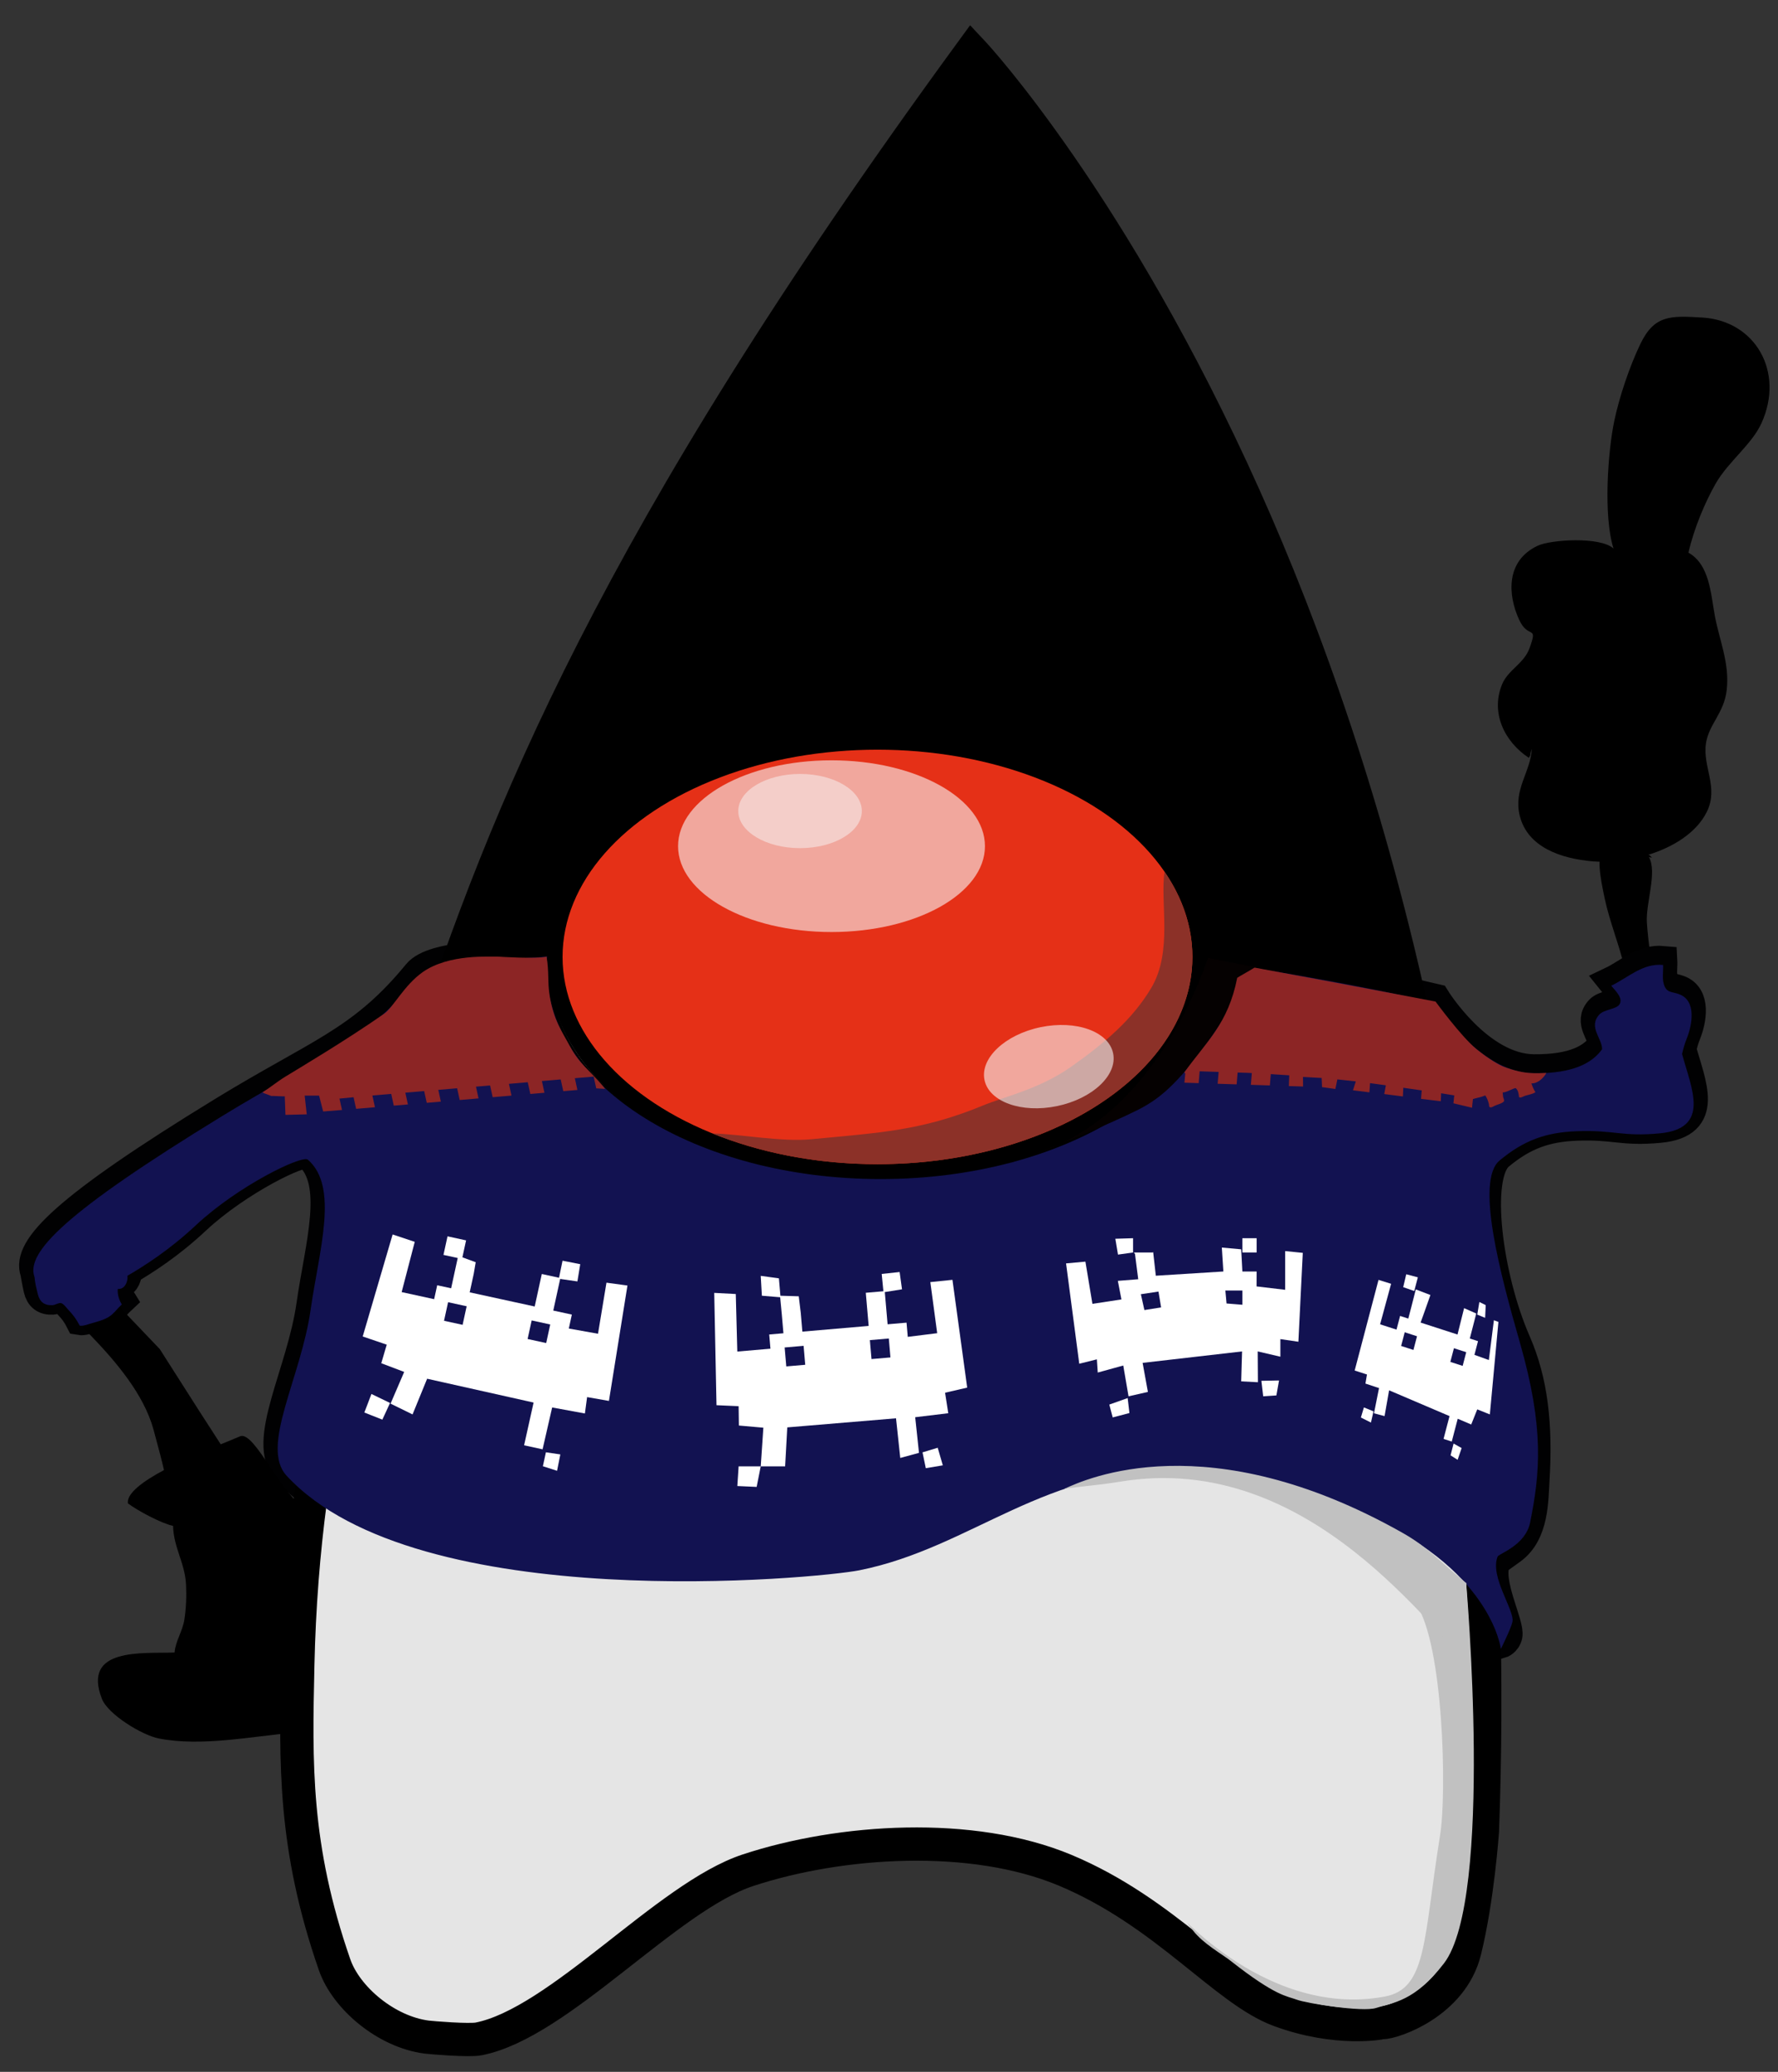 <?xml version="1.0" encoding="utf-8"?>
<!-- Generator: Adobe Illustrator 17.0.0, SVG Export Plug-In . SVG Version: 6.00 Build 0)  -->
<!DOCTYPE svg PUBLIC "-//W3C//DTD SVG 1.1//EN" "http://www.w3.org/Graphics/SVG/1.1/DTD/svg11.dtd">
<svg version="1.1" id="Layer_1" xmlns="http://www.w3.org/2000/svg" xmlns:xlink="http://www.w3.org/1999/xlink" x="0px" y="0px"
	 width="374.125px" height="435.897px" viewBox="0 0 374.125 435.897" enable-background="new 0 0 374.125 435.897"
	 xml:space="preserve">
<rect x="0" y="0" width="374.125" height="435.897" fill="#333333" stroke="none"/>
<path d="M346.54,194.191c-0.288-4.201,2.245-10.692,0.414-13.887c0.074,0.001,0.146-0.002,0.219-0.002
	c-2.088-0.682-4.217-1.261-6.469-1.505c-0.94-0.102-1.979-0.089-3.059,0.031c0.01,0.003,0.021,0.007,0.031,0.01
	c-1.975,0.52-0.895,6.107,0.01,10.321c1.031,4.801,2.973,9.458,4.121,14.338c1.229,5.22,2.921,20.268-2.274,23.391
	c-5.924,3.562-18.161,1.116-25.02,1.116c-3.028,0-14.004-0.581-13.456,4.887c0.43,4.289,10.395,4.757,13.451,5.066
	c6.737,0.68,13.768-1.682,20.664-1.683c3.268,0,13.359,1.674,15.449-1.632c1.351-2.137,0.281-11.572,0.003-13.726
	C349.478,212.024,347.155,203.153,346.54,194.191z"/>
<path fill="none" stroke="#010102" stroke-width="6" stroke-miterlimit="10" d="M353.937,220.746
	c0.248-1.078,0.528-2.088,0.978-3.216c1.162-2.913,2.108-7.99-1.594-9.359c-1.577-0.583-2.642-0.224-3.226-2.12
	c-0.375-1.215-0.085-2.763-0.156-4.035c-4.325-0.394-7.383,2.702-10.908,4.374c0.612,0.778,2.711,2.636,1.686,4
	c-0.728,0.969-3.206,0.99-4.181,2.057c-2.399,2.625,0.607,5.017,0.576,7.304c-2.021,2.802-5.881,5.129-14.359,5.058
	c-11.562-0.096-20.634-14.808-20.634-14.808s-18.588-4.51-46.695-8.614c0.041,0.616,0.075,1.233,0.075,1.855
	c0,24.203-31.426,43.823-70.191,43.823s-70.191-19.62-70.191-43.823c0-1.598-0.249-1.471,0.018-3.025
	c-4.825,0.706-16.276,0.2-23.012,2.165c-1.955,0.571-3.513,1.35-4.397,2.427c-0.26,0.317-0.519,0.629-0.777,0.935
	c-11.312,13.425-20.247,15.852-40.214,28.077C13.645,254.08,5.396,262.543,7.263,267.688c0,0,0.427,2.467,0.687,3.564
	c0.391,1.652,1.395,2.444,3.132,2.343c0.507-0.03,1.227-0.516,1.709-0.444c0.561,0.085,1.233,1.056,1.6,1.437
	c0.975,1.012,1.735,2.046,2.374,3.312c0.726,0.133,1.701-0.259,2.395-0.459c1.243-0.359,2.679-0.71,3.786-1.413
	c1.03-0.654,1.79-1.77,2.684-2.591c-0.593-0.957-0.944-2.138-0.853-3.251c1.355,0.111,2.043-1.261,2.057-2.435
	c0.001-0.117-0.016-0.227-0.032-0.336c3.51-2.04,8.858-5.43,14.422-10.641c8.855-8.294,22.349-14.838,23.557-13.789
	c6.59,5.722,2.35,19.111,0.59,31.522c-2.052,14.473-10.709,28.871-5.059,34.979c27.574,29.812,112.127,21.567,120.498,19.892
	c32.145-6.429,48.619-35.359,104.942-12.296c28.054,11.488,30.054,28.835,30.054,28.835s1.238-0.367,1.542-1.797
	c0.509-2.396-4.274-11.104-2.576-15.351c0.256-0.639-1.194,0.705,3.424-2.691c4.74-3.485,4.6-10.442,4.861-14.83
	c0.679-11.409-0.305-20.624-3.939-28.929c-5.976-13.659-8.708-34.889-3.586-39.157c5.122-4.268,9.75-5.923,16.247-6.168
	c7.973-0.301,9.477,1.203,17.451,0.451C360.037,236.427,355.895,227.998,353.937,220.746z"/>
<path fill="#E5E5E5" stroke="#000000" stroke-width="7" stroke-miterlimit="10" d="M261.853,104.54
	c-27.57-61.539-56.649-92.958-56.94-93.269l-0.448-0.478l-0.387,0.53C128.838,114.32,106.421,171.727,89.91,221.698l-1.246,3.769
	c-13.368,40.417-24.914,75.323-26.004,124.941c-0.451,20.557-0.875,38.137,7.741,62.948c2.441,7.029,10.884,14.136,19.382,15.23
	c1.082,0.139,8.923,0.779,10.929,0.386c16.967-3.326,39.638-29.883,56.671-35.491c19.536-6.432,47.139-8.198,66.737,0
	c21.123,8.836,33.599,25.223,45.09,29.475c12.19,4.51,21.6,2.595,21.625,2.595c2.316,0,14.67-4.114,17.383-15.107
	c2.723-11.035,3.699-25.084,3.71-25.242C316.623,256.092,287.289,161.314,261.853,104.54z"/>
<path fill="#D1D1D1" d="M142.708,239.164c0,0,47.16,13.783,71.194,10.038c24.398-3.802,39.576-9.651,51.589-18.103
	c12.098-8.512,19.782-21.316,19.782-24.197C285.273,204.022,146.8,208.631,142.708,239.164z"/>
<path d="M298.701,214.354c-10.062-45.355-23.66-82.118-36.322-109.813c-28.134-61.539-57.808-92.958-58.105-93.269l-0.457-0.478
	l-0.395,0.53c-68.655,92.098-94.209,147.742-110.895,194.214C142.29,196.342,225.866,198.147,298.701,214.354z"/>
<ellipse cx="185.982" cy="202.947" rx="70.607" ry="46.221"/>
<ellipse fill="#E53017" cx="184.638" cy="201.33" rx="66.264" ry="43.603"/>
<path fill="#8C3128" d="M225.406,224.422c-6.712,4.738-13.906,6.236-18.659,8.199c-12.808,5.29-21.75,5.693-36.046,7.068
	c-6.236,0.6-14.81-1.066-20.8-1.228c10.101,4.101,21.997,6.472,34.737,6.472c36.596,0,66.264-19.522,66.264-43.603
	c0-6.391-2.107-12.455-5.861-17.924c-0.982,6.466,1.8,16.747-2.814,24.478C238.325,214.423,232.615,219.334,225.406,224.422z"/>
<ellipse transform="matrix(0.979 -0.203 0.203 0.979 -41.033 49.642)" opacity="0.6" fill="#F9F7F7" cx="220.825" cy="224.308" rx="13.824" ry="8.482"/>
<ellipse opacity="0.6" fill="#F9F7F7" cx="174.965" cy="178.027" rx="32.288" ry="18.064"/>
<ellipse opacity="0.5" fill="#F9F7F7" cx="168.347" cy="170.637" rx="13.001" ry="7.806"/>
<path d="M94.509,197.919c0,0-5.707,15.361-11.77,17.861c-6.063,2.501-7.133,6.073-8.916,8.931c-0.543,0.871-0.988,2.306-1.322,3.951
	c-0.763,3.753-0.957,8.6-0.461,10.338c0.713,2.501,3.21,12.503,4.28,13.932c1.07,1.429,1.07,1.429,1.07,1.429"/>
<path fill="none" d="M29.481,312.902c0.591-3.903,7.263-6.742,10.489-7.783c2.097-0.677,7.133-1.231,8.274-2.931
	c0.751,3.802,6.958,9.062,9.628,11.941c2.263,2.441,4.502,4.345,6.5,6.989c-0.082-0.187-0.295-0.551-0.347-0.739
	c0.421,7.629-1.61,15.894-2.144,23.38c-0.239,3.357,0,6.815,0,10.183c0,4.076,1.196,8.514,0.886,12.289
	c-8.624,1.778-15.149,6.513-24.305,3.157c-6.518-2.39-12.484-5.026-18.575-8.364c-0.237,0.001-0.234,0.018,0.011,0.053
	c1.069-2.735-11.458-15.716-1.239-15.713c3.662,0.001,7.191,3.513,10.813,3.966c5.63,0.704,4.603-2.446,6.156-7.18
	c1.346-4.101,2.202-6.276,0.1-10.424c-1.196-2.36-1.922-3.787-1.927-6.481c-0.005-2.425,1.897-4.836,1.789-6.865
	c-0.129-2.42-3.799-5.593-6.109-6.095"/>
<path d="M83.691,221.408c0-0.154,0.007-0.305,0.009-0.459c-17.739,10.811-42.997,25.934-50.918,29.309
	c-12.633,5.383-10.265,3.66-17.979,9.304c-7.235,5.294-6.024,4.888-6.024,9.292s19.443,17.044,23.521,31.911
	c1.152,4.202,1.834,6.876,2.208,8.525c-4.369,2.334-7.83,4.848-7.605,6.968l-0.022,0.016c2.074,1.568,7.087,4.242,9.538,4.756
	c0.099,4.549,2.488,7.77,2.722,12.312c0.126,2.441,0.024,4.993-0.335,7.358c-0.384,2.528-1.89,4.584-2.071,6.975
	c-6.809,0.234-19.48-1.099-15.3,9.722c1.271,3.291,8.432,7.67,12.01,8.369c8.997,1.757,19.48-0.461,28.358-1.213
	c-0.012-3.93,0.221-7.234,0.789-11.173c0.544-3.775,0-7.227,0-11.173c0-8.312,1.436-15.867,2.005-24.209
	c0.16-0.06,0.319-0.065,0.479-0.014c-5.73-2.757-11.503-17.177-14.596-15.783c-0.794,0.358-2.241,0.937-4.033,1.669l-4.476-6.935
	l-8.354-13.104l-7.492-7.851c0,0-4.775-5.279-3.549-8.604c1.226-3.325,8.792-8.107,10.325-8.819
	c1.533-0.713,12.976-7.887,16.348-9.787c3.372-1.9,28.108-19.628,30.867-22.478c0.209-0.216,3.734,0.823,4.066,0.552
	C83.864,225.099,83.691,223.28,83.691,221.408z"/>
<path d="M309.061,268.772c0,0-1.88-16.278,2.39-21.256c4.27-4.978,3.604-8.647,3.897-12.003c0.089-1.023-0.165-2.503-0.613-4.121
	c-1.022-3.691-3.047-8.098-4.277-9.423c-1.77-1.905-8.531-9.688-10.132-10.476c-1.602-0.788-1.602-0.788-1.602-0.788"/>
<path fill="none" stroke="#000000" stroke-miterlimit="10" d="M256.17,203.583c0,25.844-31.504,45.031-70.425,45.031
	s-70.523-19.187-70.523-45.031s31.552-46.795,70.474-46.795S256.17,177.739,256.17,203.583z"/>
<path fill="#121251" d="M353.937,221.746c0.248-1.078,0.528-2.088,0.978-3.216c1.162-2.913,2.108-7.99-1.594-9.359
	c-1.577-0.583-2.642-0.224-3.226-2.12c-0.375-1.215-0.085-2.763-0.156-4.035c-4.325-0.394-7.383,2.702-10.908,4.374
	c0.612,0.778,2.711,2.636,1.686,4c-0.728,0.969-3.206,0.99-4.181,2.057c-2.399,2.625,0.607,5.017,0.576,7.304
	c-2.021,2.802-5.881,5.129-14.359,5.058c-11.562-0.096-20.634-14.808-20.634-14.808s-18.588-4.51-46.695-8.614
	c0.041,0.616,0.075,1.233,0.075,1.855c0,24.203-31.426,43.823-70.191,43.823s-70.191-19.62-70.191-43.823
	c0-1.598-0.249-1.471,0.018-3.025c-4.825,0.706-16.276,0.2-23.012,2.165c-1.955,0.571-3.513,1.35-4.397,2.427
	c-0.26,0.317-0.519,0.629-0.777,0.935c-11.312,13.425-20.247,15.852-40.214,28.077C13.645,255.08,5.396,263.543,7.263,268.688
	l-0.046,0.046c0.017,0.001,0.036,0.003,0.067,0.019c0.054,1.132,0.406,2.402,0.666,3.499c0.391,1.652,1.395,2.444,3.132,2.343
	c0.507-0.03,1.227-0.516,1.709-0.444c0.561,0.085,1.233,1.056,1.6,1.437c0.975,1.012,1.735,2.046,2.374,3.312
	c0.726,0.133,1.701-0.259,2.395-0.459c1.243-0.359,2.679-0.71,3.786-1.413c1.03-0.654,1.79-1.77,2.684-2.591
	c-0.593-0.957-0.944-2.138-0.853-3.251c1.355,0.111,2.043-1.261,2.057-2.435c0.001-0.117-0.016-0.227-0.032-0.336
	c3.51-2.04,8.858-5.43,14.422-10.641c8.855-8.294,22.349-14.838,23.557-13.789c6.59,5.722,2.35,19.111,0.59,31.522
	c-2.052,14.473-10.709,28.871-5.059,34.979c27.574,29.812,112.127,21.567,120.498,19.892c23.93-4.786,39.175-22.042,68.64-21.034
	c10.116,0.346,21.907,2.844,36.302,8.739c28.054,11.488,30.054,28.835,30.054,28.835s2.138-4.269,2.442-5.699
	c0.509-2.396-4.818-9.478-3.119-13.724c0.256-0.639,5.869-2.332,6.842-7.195c2.07-10.35,3.03-19.728-2.173-37.892
	c-4.105-14.332-9.387-33.975-4.265-38.244c5.122-4.268,9.75-5.923,16.247-6.168c7.973-0.301,9.477,1.203,17.451,0.451
	C360.037,237.427,355.895,228.998,353.937,221.746z"/>
<g>
	
		<rect x="106.8" y="216.574" transform="matrix(0.213 -0.977 0.977 0.213 -127.441 277.94)" fill="#FFFFFF" width="4" height="3"/>
	
		<rect x="93.715" y="260.504" transform="matrix(0.977 0.213 -0.213 0.977 58.094 -14.361)" fill="#FFFFFF" width="4" height="4"/>
	<polygon fill="#FFFFFF" points="122.095,265.975 118.369,265.243 117.587,269.04 121.496,269.598 	"/>
	<path fill="#FFFFFF" d="M127.611,269.864l-1.778,10.745l-6.144-1.098l0.639-2.931l-3.908-0.852l1.491-6.839l-3.908-0.852
		l-1.491,6.839l-13.679-2.981l0.85-3.902l0.417-2.433l-3.686-1.356l-0.64,2.937l-0.85,3.902l-2.931-0.639l-0.639,2.931l-6.839-1.491
		l2.756-10.574l-4.655-1.552l-6.295,21.464l5.055,1.723l-1.149,3.906l4.821,1.83l-2.868,6.671l4.628,2.268l3.068-7.509l22.402,5.012
		l-1.998,8.996l3.89,0.844l2.013-8.805l6.893,1.264l0.46-3.446l4.595,0.804l3.897-24.278L127.611,269.864z M115.78,278.659
		l-0.852,3.908l-3.908-0.852l0.852-3.908L115.78,278.659z M98.193,274.826l-0.852,3.908l-3.908-0.852l0.852-3.908L98.193,274.826z"
		/>
	<polygon fill="#FFFFFF" points="76.665,297.184 80.456,298.678 82.071,295.173 78.158,293.279 	"/>
	<polygon fill="#FFFFFF" points="117.217,309.442 117.906,305.996 114.87,305.55 114.231,308.481 	"/>
</g>
<g>
	<polygon fill="#FFFFFF" points="163.896,268.952 160.074,268.431 160.313,272.609 164.239,272.937 	"/>
	<polygon fill="#FFFFFF" points="189.3,267.622 185.525,268.026 185.902,271.884 189.8,271.26 	"/>
	<path fill="#FFFFFF" d="M195.76,269.744l1.442,10.748l-6.193,0.771l-0.258-2.989l-3.985,0.344l-0.601-6.974l-3.985,0.344
		l0.601,6.974l-13.948,1.202l-0.343-3.979l-0.419-3.456l-3.939-0.119l0.372,3.919l0.343,3.979l-2.989,0.258l0.258,2.989
		l-6.974,0.601l-0.319-12.104l-4.535-0.239l0.477,23.631l4.653,0.206l0.059,4.071l5.147,0.454l-0.55,8.136h5.132l0.452-8.2
		l22.881-1.912l0.894,8.344l3.939-1.074l-0.796-7.498l6.958-0.838l-0.672-4.316l4.655-1.074l-3.103-22.677L195.76,269.744z
		 M187.024,281.607l0.344,3.985l-3.985,0.344l-0.344-3.985L187.024,281.607z M169.09,283.153l0.344,3.985l-3.985,0.344l-0.344-3.985
		L169.09,283.153z"/>
	<polygon fill="#FFFFFF" points="155.147,312.647 159.21,312.834 160.074,308.511 155.419,308.511 	"/>
	<polygon fill="#FFFFFF" points="198.386,308.295 197.312,304.595 194.115,305.562 194.805,308.891 	"/>
</g>
<g>
	<path fill="#FFFFFF" d="M147.641,299.029"/>
	<path fill="#FFFFFF" d="M143.641,298.983"/>
	<path fill="#FFFFFF" d="M143.675,295.984"/>
</g>
<path fill="#050101" d="M254.17,201.541c0,0-9.683,31.529-34.274,40.445c-21.059,7.636,5.716-1.6,19.413-8.414
	c2.838-1.412,4.73-2.911,5.903-3.943c9.094-8.003,18.748-26.187,18.748-26.187"/>
<path fill="none" d="M324.345,289.537c0,0-2.473,20.318-3.883,33.919c-0.588,5.677-0.991,10.184-0.952,11.556
	c0.135,4.656-0.91,13.795-0.126,12.228"/>
<g>
	<polygon fill="#8C2525" points="128.419,218.836 128.416,218.835 128.419,218.837 	"/>
	<path fill="#8C2525" d="M119.922,220.118c-1.69-3.16-3.393-5.415-4.244-10.504c-0.497-2.974-0.108-4.983-0.666-8.34
		c-2.383,0.505-9.564,0.032-10.353-0.016c-1.492,0.088-10.16-0.642-15.712,3.265c-3.899,2.744-6.203,7.418-8.087,8.736
		c-7.862,5.503-17.961,11.512-20.784,13.236c-1.734,1.059-3.225,2.319-4.932,3.386c0.136,0.067,0.019-0.084,0.188-0.022l0.161,0.1
		c-0.01,0.054-0.015,0.084-0.015,0.084l0.103-0.03l1.525,0.574c0.092-0.049,2.727,0.123,2.816,0.072l0.144,3.899l4.476-0.11
		l-0.433-3.937h3.032l0.858,3.335l3.963-0.319l-0.528-2.394c0.857-0.083,1.849-0.174,2.965-0.282l0.535,2.439l3.963-0.337
		l-0.542-2.47l3.963-0.338l0.542,2.471l2.972-0.254l-0.542-2.471l3.963-0.338l0.543,2.471l2.972-0.254l-0.542-2.471l3.963-0.338
		l0.542,2.471l3.963-0.338l-0.542-2.471l2.972-0.254l0.542,2.471l3.963-0.338l-0.542-2.471l3.963-0.338l0.542,2.471l2.972-0.254
		l-0.542-2.471l3.963-0.338l0.543,2.471l2.972-0.254l-0.542-2.471l3.963-0.338l0.542,2.471l1.855,0.113
		c-0.07-0.078-0.327-0.446-0.394-0.527C124.142,225.212,121.972,223.951,119.922,220.118z"/>
</g>
<path fill="none" d="M52.209,232.043c1.513-1.81,4.124-3.087,6.18-4.289c1.847-1.08,3.585-2.402,5.439-3.599
	c4.739-3.06,10.242-5.578,14.583-9.153c2.057-1.695,4.289-3.169,6.475-4.674c3.028-2.086,4.704-5.117,7.361-7.488
	c0.692-0.617,2.812-1.432,2.835-2.531c0.072-3.556-20.777,6.403-21.483,6.785c-10.179,5.509-21.685,11.607-29.564,20.34
	c-1.752,1.942-4.828,5.08-3.068,8.045c1.076,1.813,3.982,1.868,5.824,1.071c2.118-0.917,3.301-3.258,5.256-4.343"/>
<path fill="#8C2525" d="M325.382,225.743c-0.22-0.038-2.257,0.195-4.408-0.088c-1.986-0.262-4.088-1.035-4.525-1.205
	c-0.993-0.385-3.219-1.635-5.848-3.791c-3.129-2.567-8.537-9.942-8.537-9.942l-20.946-3.966l-17.136-3.177
	c0,0.044-3.64,2.106-3.648,2.149c-1.905,9.708-6.514,13.444-11.12,19.89l0.189,0.266l-0.177,1.908l2.996,0.097l0.207-2.491
	l3.995,0.129l-0.207,2.491l3.995,0.129l0.207-2.491l2.019,0.065c0.325,0.016,0.65,0.032,0.975,0.048l-0.206,2.474l3.995,0.129
	l0.198-2.382c1.294,0.077,2.587,0.162,3.879,0.252l-0.083,2.26l2.996,0.097l-0.019-2.015l3.928,0.216l0.085,1.928l2.803,0.387
	l0.419-2.015c1.295,0.132,2.59,0.271,3.884,0.421l-0.605,1.872l3.466,0.432l0.134-1.936c1.11,0.142,2.219,0.294,3.327,0.451
	l-0.341,1.845l3.928,0.504l0.079-1.826c1.25,0.179,2.551,0.363,3.879,0.553l-0.146,1.777l4.159,0.504l0.067-1.677
	c0.923,0.143,1.846,0.291,2.765,0.447l-0.175,1.663c0,0,3.895,0.929,3.928,0.936c-0.038-0.009,0.173-1.682,0.185-1.861
	c0.018-0.004,0.04-0.009,0.058-0.013c-0.002,0.009-0.009,0.015-0.01,0.025l0.159-0.027c0.034-0.009,0.072-0.038,0.108-0.054
	c0.731-0.158,1.62-0.386,2.274-0.662c0.331,0.45,0.656,1.291,0.77,1.859c0.065,0.325-0.054,0.543,0.293,0.648
	c0.254,0.077,0.747-0.251,0.976-0.358c0.432-0.202,1.819-0.541,1.919-1.004c0.046-0.212-0.174-0.636-0.208-0.859
	c-0.045-0.3-0.053-0.614-0.091-0.907c0.714-0.032,1.517-0.502,2.178-0.758c0.471-0.182,0.573-0.288,0.872,0.193
	c0.227,0.366,0.269,0.703,0.344,1.116c0.057,0.314-0.069,0.451,0.302,0.507c0.222,0.034,0.739-0.268,0.965-0.344
	c0.667-0.221,1.667-0.363,2.232-0.773c-0.36-0.545-0.642-1.242-0.846-1.86C323.534,228.014,324.837,226.779,325.382,225.743z"/>
<path fill="none" stroke="#FFEC00" stroke-miterlimit="10" d="M328.635,316.41"/>
<path fill="none" stroke="#FFEC00" stroke-miterlimit="10" d="M329.91,311.498"/>
<path fill="none" stroke="#FFEC00" stroke-miterlimit="10" d="M330.91,293.498"/>
<path fill="none" stroke="#FFEC00" stroke-miterlimit="10" d="M331.91,285.498"/>
<g>
	<polygon fill="#FFFFFF" points="234.691,260.624 235.246,263.957 238.419,263.511 238.419,260.511 	"/>
	<rect x="261.419" y="260.511" fill="#FFFFFF" width="3" height="3"/>
	<path fill="#FFFFFF" d="M270.419,263.217v8.148l-6.014-0.715l0.014-3.139h-3l-0.249-4.665l-4.074-0.37l0.323,5.035l-14.211,0.891
		l-0.556-4.945l-0.185,0.055h-3.889l0.247,0.316l0.679,5.316l-4.29,0.338l0.756,3.905l-6.103,0.934l-1.478-8.884l-4.072,0.372
		l2.779,21.111l3.704-0.925l0.185,2.778l5.37-1.481l1.111,6.481l4.074-0.926l-1.111-6.111l20.925-2.407l-0.185,6.296l3.518,0.185
		l-0.042-6.481l4.772,1.111v-3.703l3.788,0.556l0.926-18.702L270.419,263.217z M261.419,271.511v3l-3.33-0.27l-0.248-2.724
		L261.419,271.511z M243.764,271.735l0.556,3.333l-3.518,0.556l-0.741-3.333L243.764,271.735z"/>
	<polygon fill="#FFFFFF" points="234.135,298.215 237.653,297.289 237.283,294.141 233.419,295.511 	"/>
	<polygon fill="#FFFFFF" points="268.577,293.585 269.133,290.437 265.419,290.511 265.8,293.77 	"/>
</g>
<g>
	<polygon fill="#FFFFFF" points="295.897,268.094 295.261,270.807 297.587,271.618 298.34,268.737 	"/>
	<polygon fill="#FFFFFF" points="312.626,274.588 311.285,273.929 310.843,276.586 312.499,277.26 	"/>
	<path fill="#FFFFFF" d="M314.342,277.766l-1.06,8.374l-3.033-1.09l0.753-2.88l-1.726-0.559l1.355-5.26l-2.556-1.13l-1.388,5.551
		l-7.767-2.515l0.898-2.496l1.166-3.302l-3.074-1.179l-0.924,3.635l-0.655,2.505l-1.726-0.559l-0.753,2.881l-3.452-1.118
		l2.316-8.523l-2.65-0.826l-5.018,19.072l2.589,0.838l-0.327,1.909l2.862,0.944l-1.06,5.307l2.226,0.59l0.954-5.425l12.714,5.424
		l-1.256,4.801l1.726,0.559l1.256-4.801l2.838,1.211l1.272-3.184l2.65,1.061l1.802-19.46L314.342,277.766z M308.523,284.49
		l-0.753,2.88l-2.589-0.838l0.753-2.88L308.523,284.49z M298.167,281.137l-0.753,2.88l-2.589-0.838l0.753-2.88L298.167,281.137z"/>
	<polygon fill="#FFFFFF" points="286.356,298.231 288.476,299.293 289.006,296.934 286.992,296.108 	"/>
	<polygon fill="#FFFFFF" points="306.709,307.133 307.557,304.656 305.861,303.713 305.225,306.19 	"/>
</g>
<path fill="none" d="M329.571,226.225c0.542,0.042,0.983-0.428,1.428-0.673c0.782-0.43,0.919-0.472,1.593-0.804
	c0.308-0.152,0.897-0.564,1.215-0.474c0.247,0.07,0.799,0.791,0.963,0.978c0.263,0.299,0.512,0.645,0.74,0.971
	c0.871,1.246,1.188,2.814,1.688,4.226c0.532,1.504,0.921,3.045,1.121,4.626c0.165,1.306,0.302,2.638,0.23,3.963
	c-2.07,0.107-4.202-0.182-6.284,0.216c-0.047-2.585-1.441-4.865-1.993-7.351c-0.265-1.193-0.163-2.294-0.76-3.377
	c-0.373-0.678-0.493-1.526-1.068-2.059c0.378-0.116,0.973-0.461,1.357-0.299"/>
<path fill="#C1C1C1" d="M308.508,333.05c0,0,5.832,66.387-4.683,80.041c-6.2,8.051-10.633,8.181-14.263,9.367
	c-2.876,0.939-14.7-1.008-16.583-1.707c-2.242-0.832-4.464-0.685-14.04-8.215c-1.795-1.412-5.752-3.589-7.888-6.349
	c-6.395-8.264,13.747,18.842,40.335,13.871c8.944-1.672,8.094-12.007,11.641-33.978c1.425-8.829,0.735-40.19-5.082-48.641
	C290.186,326.165,308.508,333.05,308.508,333.05z"/>
<g>
	<path fill="#C1C1C1" d="M225.461,316.208"/>
	<path fill="#C1C1C1" d="M308.508,333.05c-5.999-4.885-7.932-7.487-13.586-10.666c-40.765-22.922-66.43-11.258-70.989-9.132
		c3.053-0.518,7.011-0.733,11.765-1.522c40.329-6.691,66.001,32.806,73.807,38.382L308.508,333.05z"/>
</g>
<path d="M360.997,101.769c-2.196,3.861-4.515,9.284-5.716,14.506c4.494,2.534,4.7,8.751,5.561,13.334
	c0.979,5.215,3.131,9.934,2.487,15.588c-0.549,4.825-3.724,7.125-4.352,11.147c-0.777,4.972,2.728,9.277,0.173,14.456
	c-2.155,4.367-6.992,7.388-12.301,9.037c0.318,0.084,0.55,0.311,0.723,0.631c-0.455-0.132-0.901-0.24-1.323-0.291
	c-3.054-0.368-6.318,0.606-9.154,2.399c0.106-0.464,0.259-0.893,0.476-1.273c-0.807,0.006-1.6-0.011-2.358-0.075
	c-6.852-0.58-13.738-3.007-15.405-9.511c-1.438-5.609,2.247-9.202,2.514-14.166c-0.747,2.262,0.183,0.407-0.618,1.896
	c-5.177-3.419-8.104-9.517-5.623-15.504c1.236-2.984,4.57-4.326,5.732-7.495c1.909-5.209-0.178-1.772-2.157-6.064
	c-2.429-5.266-2.82-12.416,3.916-15.574c2.73-1.279,13.163-1.97,15.945,0.601c-2.182-6.887-1.182-20.444,0.156-26.838
	c1.061-5.069,3.221-11.489,5.49-16.2c2.931-6.086,6.272-5.979,13.071-5.561c11.097,0.682,17.334,11.414,12.403,22.244
	C368.593,93.541,363.618,97.161,360.997,101.769z"/>
</svg>
